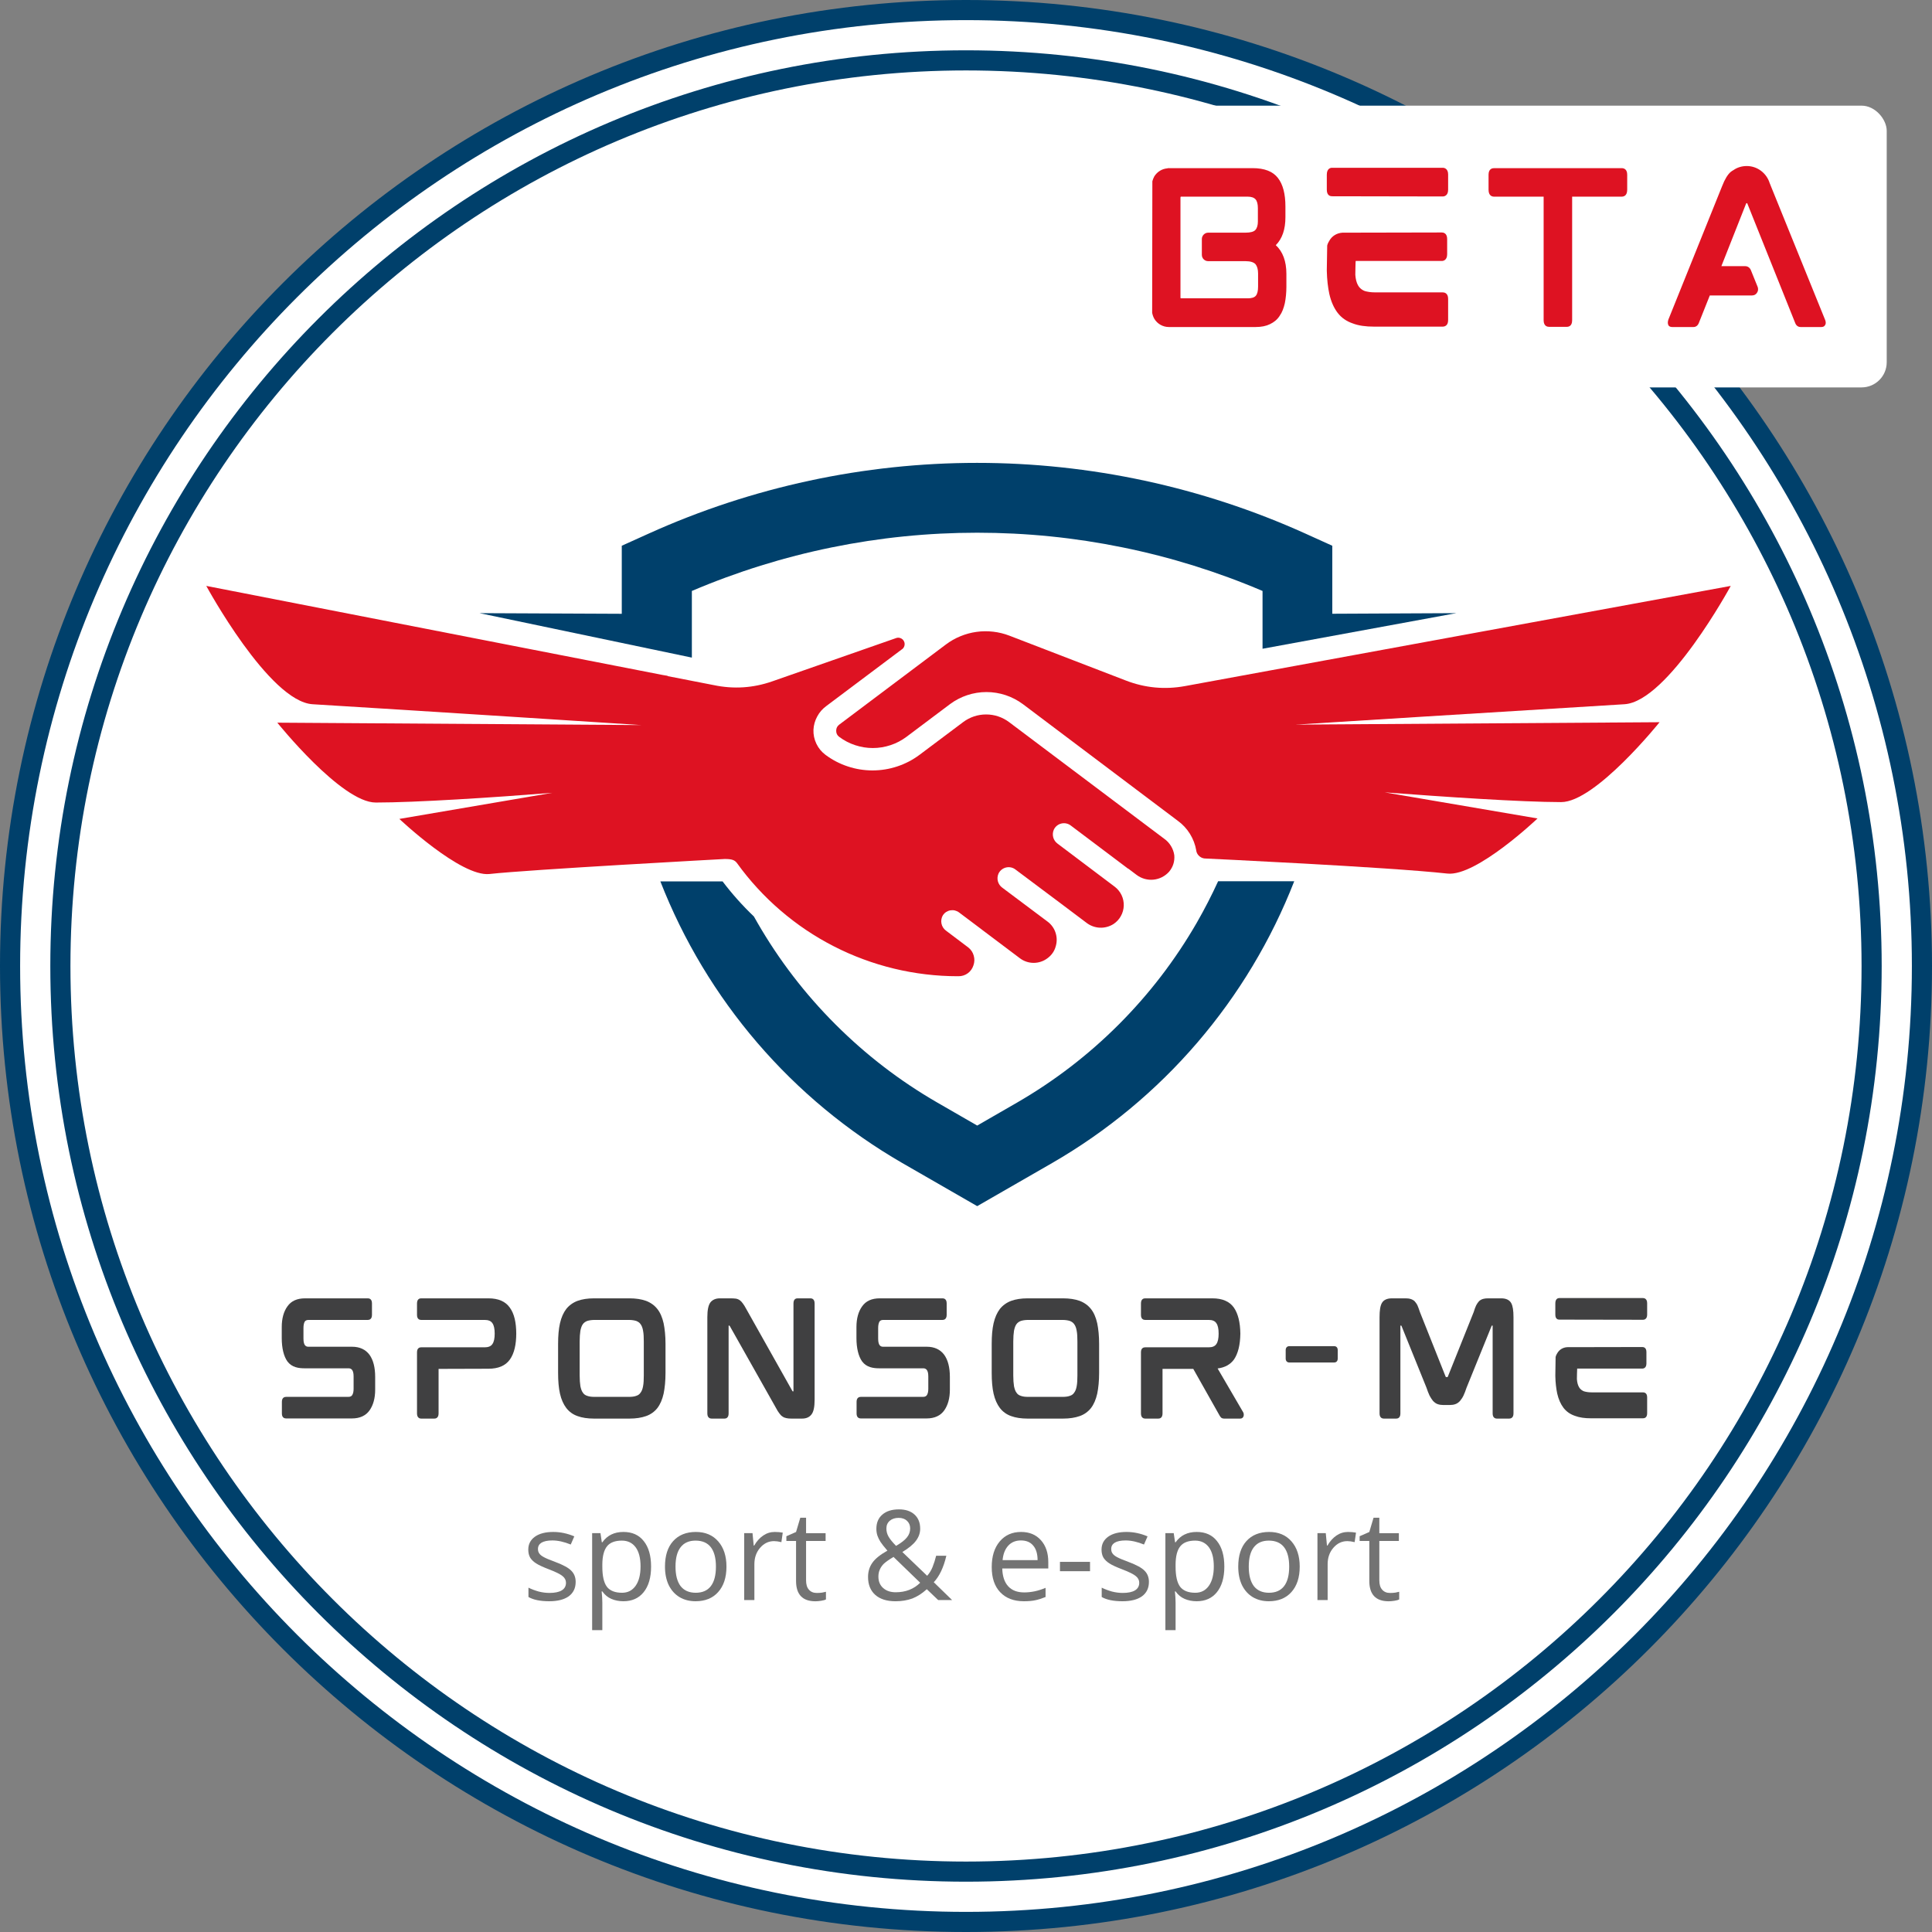 <svg width="384" height="384" viewBox="0 0 384 384" fill="none" xmlns="http://www.w3.org/2000/svg">
<rect x="0" y="0" width="384" height="384" fill="#808080" stroke="none"/>
<path d="M192 382C296.934 382 382 296.934 382 192C382 87.066 296.934 2 192 2C87.066 2 2 87.066 2 192C2 296.934 87.066 382 192 382Z" fill="white" stroke="#00406B" stroke-width="4"/>
<path d="M372 192C372 291.411 291.411 372 192 372C92.589 372 12 291.411 12 192C12 92.589 92.589 12 192 12C291.411 12 372 92.589 372 192Z" fill="white" stroke="#00406B" stroke-width="4"/>
<path d="M137.513 130.705V117.458C141.983 115.551 146.54 113.877 151.184 112.431C155.823 110.985 160.521 109.776 165.284 108.805C170.046 107.833 174.849 107.099 179.684 106.611C184.52 106.123 189.368 105.881 194.226 105.881C199.089 105.881 203.933 106.123 208.773 106.611C213.608 107.099 218.407 107.833 223.169 108.805C227.932 109.776 232.63 110.985 237.274 112.431C241.913 113.877 246.47 115.551 250.94 117.458V128.944L289.444 121.869L264.803 121.988V108.472L259.37 106.013C254.261 103.709 249.047 101.684 243.724 99.933C238.4 98.185 233.004 96.721 227.526 95.544C222.052 94.363 216.528 93.483 210.954 92.889C205.384 92.296 199.801 92 194.199 92C188.598 92 183.01 92.296 177.44 92.889C171.87 93.483 166.346 94.363 160.868 95.544C155.39 96.721 149.993 98.185 144.67 99.933C139.347 101.684 134.133 103.709 129.028 106.013L123.582 108.472V121.997L95.319 121.869L137.513 130.705Z" fill="#00406B"/>
<path d="M242.113 175.152C240.827 177.958 239.413 180.708 237.867 183.4C233.588 190.817 228.424 197.554 222.376 203.612C216.327 209.669 209.594 214.838 202.186 219.126L194.226 223.714L186.267 219.126C178.85 214.842 172.117 209.669 166.059 203.612C160.001 197.559 154.833 190.821 150.55 183.4L149.843 182.159C147.585 180.001 145.509 177.679 143.621 175.189H131.254C133.54 181.037 136.3 186.657 139.534 192.039C142.768 197.417 146.431 202.494 150.518 207.256C154.61 212.019 159.071 216.407 163.901 220.416C168.732 224.421 173.868 227.998 179.301 231.141L194.226 239.73L209.152 231.141C214.594 227.998 219.73 224.421 224.565 220.412C229.405 216.398 233.866 212.01 237.962 207.243C242.054 202.476 245.722 197.399 248.956 192.012C252.194 186.625 254.954 181.005 257.24 175.152H242.113Z" fill="#00406B"/>
<path d="M322.857 139.973C331.515 139.458 344 116.454 344 116.454L235.55 136.361C231.526 137.1 227.603 136.735 223.79 135.266L200.636 126.348C199.595 125.947 198.519 125.682 197.411 125.554C196.302 125.427 195.194 125.436 194.09 125.591C192.986 125.741 191.918 126.033 190.888 126.458C189.852 126.882 188.89 127.429 188 128.1L166.807 144.024C166.397 144.33 166.196 144.74 166.2 145.247C166.196 145.757 166.397 146.163 166.807 146.464C167.77 147.181 168.823 147.733 169.964 148.107C171.104 148.485 172.276 148.677 173.476 148.677C174.68 148.677 175.848 148.485 176.993 148.107C178.133 147.733 179.183 147.181 180.15 146.464L188.817 139.955C189.337 139.567 189.884 139.221 190.459 138.924C191.033 138.623 191.631 138.372 192.247 138.167C192.863 137.962 193.488 137.811 194.131 137.706C194.769 137.601 195.413 137.551 196.065 137.551C196.713 137.551 197.356 137.601 197.994 137.706C198.638 137.811 199.267 137.962 199.883 138.167C200.499 138.372 201.092 138.623 201.666 138.924C202.241 139.221 202.789 139.567 203.313 139.955L234.094 163.137C235.066 163.844 235.873 164.706 236.507 165.728C237.141 166.75 237.561 167.853 237.766 169.039V169.108C237.858 169.564 238.081 169.934 238.442 170.225C238.802 170.513 239.217 170.65 239.678 170.641C239.678 170.641 275.855 172.324 287.683 173.628C293.417 174.262 305.596 162.676 305.596 162.676L275.226 157.49C287.049 158.379 302.321 159.415 310.29 159.424C317.128 159.424 329.85 143.545 329.85 143.545L257.527 144.024C257.527 144.024 304.926 141.05 322.857 139.973Z" fill="#DE1222"/>
<path d="M233.401 170.002C233.31 169.341 233.091 168.725 232.744 168.155C232.397 167.584 231.955 167.105 231.408 166.718L200.567 143.527C199.906 143.03 199.185 142.656 198.405 142.391C197.625 142.131 196.822 142.003 195.996 142.003C195.175 142.003 194.373 142.131 193.592 142.391C192.808 142.656 192.092 143.03 191.43 143.527L182.763 150.027C182.093 150.529 181.386 150.971 180.647 151.359C179.903 151.742 179.137 152.071 178.343 152.331C177.55 152.595 176.738 152.796 175.912 152.928C175.086 153.06 174.256 153.129 173.417 153.129C172.582 153.129 171.747 153.06 170.922 152.928C170.096 152.796 169.289 152.595 168.495 152.331C167.697 152.071 166.93 151.742 166.187 151.359C165.448 150.971 164.741 150.529 164.07 150.027C163.29 149.443 162.688 148.709 162.264 147.833C161.844 146.953 161.648 146.027 161.68 145.05C161.73 144.111 161.981 143.226 162.433 142.396C162.88 141.565 163.486 140.877 164.248 140.32L179.173 129.121C179.461 128.953 179.652 128.711 179.748 128.392C179.844 128.068 179.821 127.762 179.671 127.461C179.525 127.16 179.292 126.95 178.982 126.832C178.667 126.713 178.357 126.718 178.047 126.845L153.515 135.416C149.697 136.753 145.81 137.004 141.851 136.169L132.687 134.381V134.322C132.322 134.271 132.012 134.221 131.775 134.171L41 116.454C41 116.454 53.489 139.458 62.143 139.973C80.056 141.05 127.455 144.115 127.455 144.115L55.118 143.636C55.118 143.636 67.867 159.533 74.692 159.51C82.651 159.51 97.933 158.516 109.756 157.581L79.376 162.767C79.376 162.767 91.587 174.322 97.285 173.715C105.108 172.839 143.963 170.732 144.05 170.732C145.541 170.732 146.038 170.96 146.499 171.567C147.744 173.3 149.09 174.951 150.536 176.52C151.978 178.094 153.51 179.577 155.13 180.963C156.749 182.355 158.441 183.646 160.211 184.836C161.986 186.027 163.819 187.108 165.717 188.079C167.619 189.056 169.567 189.913 171.569 190.652C173.567 191.396 175.606 192.016 177.677 192.518C179.753 193.019 181.851 193.398 183.968 193.649C186.089 193.904 188.214 194.032 190.345 194.032H190.495C190.828 194.037 191.152 193.991 191.471 193.891C191.791 193.79 192.083 193.644 192.352 193.448C192.621 193.252 192.854 193.019 193.045 192.746C193.237 192.477 193.383 192.18 193.483 191.861C193.702 191.227 193.72 190.588 193.538 189.945C193.36 189.297 193.004 188.764 192.484 188.339L188.037 184.982C187.799 184.813 187.603 184.603 187.444 184.357C187.288 184.111 187.179 183.846 187.124 183.559C187.065 183.271 187.06 182.984 187.115 182.697C187.165 182.405 187.27 182.136 187.421 181.889C187.594 181.634 187.808 181.424 188.064 181.26C188.324 181.096 188.602 180.986 188.903 180.936C189.204 180.886 189.505 180.895 189.802 180.968C190.098 181.041 190.372 181.169 190.614 181.351L195.025 184.667L195.23 184.827L202.725 190.47C203.117 190.762 203.546 190.99 204.016 191.145C204.481 191.3 204.96 191.377 205.452 191.377C205.941 191.377 206.42 191.3 206.885 191.145C207.355 190.99 207.783 190.762 208.176 190.47C209.042 189.84 209.608 189.01 209.868 187.97C209.987 187.537 210.037 187.094 210.023 186.642C210.009 186.195 209.927 185.758 209.781 185.333C209.64 184.905 209.435 184.512 209.17 184.147C208.906 183.782 208.595 183.463 208.235 183.194L199.203 176.425C198.989 176.27 198.806 176.083 198.66 175.864C198.51 175.649 198.405 175.412 198.336 175.157C198.268 174.901 198.245 174.641 198.268 174.381C198.291 174.116 198.355 173.866 198.464 173.628C198.61 173.327 198.811 173.067 199.071 172.857C199.331 172.648 199.623 172.502 199.947 172.424C200.275 172.347 200.599 172.337 200.927 172.406C201.256 172.474 201.552 172.611 201.817 172.812L210.881 179.599L215.917 183.39C216.3 183.691 216.719 183.924 217.171 184.093C217.627 184.261 218.097 184.362 218.581 184.384C219.069 184.407 219.543 184.357 220.013 184.229C220.483 184.106 220.921 183.91 221.331 183.65C221.632 183.449 221.906 183.217 222.148 182.952C222.394 182.688 222.608 182.396 222.782 182.076C222.96 181.762 223.096 181.429 223.192 181.082C223.288 180.735 223.343 180.379 223.357 180.015C223.366 179.654 223.338 179.298 223.265 178.943C223.192 178.587 223.078 178.249 222.923 177.921C222.768 177.592 222.576 177.291 222.348 177.008C222.125 176.726 221.865 176.475 221.578 176.256L210.206 167.685C209.991 167.53 209.809 167.343 209.663 167.128C209.512 166.909 209.403 166.672 209.334 166.421C209.266 166.166 209.243 165.906 209.266 165.641C209.289 165.381 209.353 165.126 209.462 164.888C209.603 164.587 209.809 164.327 210.064 164.118C210.324 163.908 210.616 163.762 210.945 163.684C211.268 163.607 211.592 163.598 211.921 163.666C212.249 163.734 212.546 163.871 212.815 164.072L224.223 172.661H224.273L225.925 173.907C226.408 174.267 226.937 174.527 227.517 174.687C228.096 174.846 228.68 174.897 229.277 174.837C229.875 174.773 230.441 174.609 230.974 174.335C231.508 174.057 231.978 173.697 232.375 173.25C233.155 172.306 233.497 171.224 233.401 170.002Z" fill="#DE1222"/>
<path d="M69.989 267.675H61.3C60.864 267.675 60.316 267.501 60.316 266.081V263.936C60.316 263.414 60.402 263.011 60.546 262.719C60.664 262.545 60.838 262.345 61.33 262.345H73.118C73.351 262.345 73.932 262.256 73.932 261.358V259.042C73.932 258.143 73.351 258.055 73.118 258.055H60.635C59.041 258.055 57.883 258.576 57.128 259.649C56.374 260.692 56 262.083 56 263.762V265.966C56 267.964 56.403 269.587 57.128 270.601C58.027 271.788 59.359 271.962 60.576 271.962H69.268C69.701 271.962 70.281 272.136 70.281 273.556V276.046C70.281 276.567 70.193 276.974 70.019 277.263C69.904 277.436 69.73 277.64 69.238 277.64H56.869C56.607 277.64 56.026 277.725 56.026 278.624V280.943C56.026 281.842 56.607 281.927 56.869 281.927H69.934C71.528 281.927 72.715 281.376 73.466 280.303C74.191 279.26 74.568 277.899 74.568 276.22V273.671C74.568 271.788 74.191 270.309 73.437 269.266C72.656 268.223 71.498 267.675 69.989 267.675Z" fill="#404041"/>
<path d="M97.076 258.055H83.694C83.461 258.055 82.883 258.143 82.883 259.071V261.358C82.883 262.256 83.461 262.345 83.694 262.345H96.325C97.047 262.345 97.568 262.545 97.86 262.981C98.178 263.414 98.323 264.11 98.323 265.067C98.323 266.022 98.178 266.717 97.86 267.154C97.568 267.586 97.047 267.79 96.325 267.79H83.694C83.461 267.79 82.883 267.875 82.883 268.774V280.943C82.883 281.842 83.461 281.956 83.694 281.956H86.357C86.59 281.956 87.171 281.842 87.171 280.943V272.077L97.076 272.047C99.047 272.047 100.468 271.441 101.337 270.224C102.206 269.007 102.61 267.268 102.61 264.979V265.153C102.61 262.837 102.206 261.099 101.337 259.911C100.468 258.665 99.047 258.055 97.076 258.055Z" fill="#404041"/>
<path d="M130.652 260.17C130.075 259.445 129.32 258.898 128.392 258.55C127.493 258.229 126.394 258.055 125.118 258.055H118.05C116.777 258.055 115.705 258.229 114.806 258.55C113.878 258.898 113.127 259.445 112.546 260.17C111.995 260.895 111.562 261.85 111.3 263.011C111.041 264.139 110.926 265.5 110.926 267.124V272.861C110.926 274.481 111.041 275.872 111.3 277.003C111.562 278.161 111.995 279.116 112.546 279.841C113.127 280.595 113.878 281.146 114.806 281.464C115.675 281.782 116.777 281.956 118.05 281.956H125.118C126.394 281.956 127.493 281.782 128.392 281.464C129.32 281.146 130.075 280.595 130.652 279.87C131.232 279.116 131.636 278.161 131.898 277.003C132.131 275.872 132.276 274.481 132.276 272.861V267.124C132.276 265.53 132.131 264.139 131.898 263.011C131.636 261.85 131.232 260.895 130.652 260.17ZM127.959 266.632V273.382C127.959 274.222 127.929 274.944 127.815 275.524C127.726 276.046 127.552 276.508 127.319 276.8C127.119 277.118 126.827 277.322 126.453 277.436C126.076 277.581 125.584 277.64 124.974 277.64H118.194C117.588 277.64 117.096 277.581 116.718 277.436C116.341 277.322 116.052 277.118 115.849 276.8C115.616 276.508 115.472 276.046 115.357 275.524C115.269 274.944 115.213 274.222 115.213 273.382V266.632C115.213 265.792 115.269 265.067 115.357 264.487C115.472 263.936 115.616 263.503 115.849 263.185C116.052 262.893 116.341 262.693 116.718 262.545C117.096 262.43 117.588 262.345 118.194 262.345H124.974C125.584 262.345 126.076 262.43 126.453 262.545C126.827 262.693 127.119 262.893 127.319 263.185C127.552 263.503 127.726 263.936 127.815 264.487C127.929 265.067 127.959 265.792 127.959 266.632Z" fill="#404041"/>
<path d="M161.1 258.055H158.522C158.26 258.055 157.709 258.143 157.709 259.071V276.482C157.709 276.508 157.709 276.508 157.709 276.538H157.564C157.535 276.538 157.505 276.538 157.479 276.452L148.325 260.17C148.092 259.737 147.888 259.39 147.685 259.127C147.485 258.839 147.282 258.606 147.078 258.461C146.845 258.288 146.586 258.173 146.268 258.114C145.976 258.084 145.628 258.055 145.255 258.055H143.08C142.24 258.055 141.604 258.347 141.197 258.868C140.79 259.419 140.59 260.374 140.59 261.794V280.943C140.59 281.842 141.168 281.956 141.43 281.956H144.008C144.267 281.956 144.818 281.842 144.818 280.943V263.532C144.818 263.503 144.818 263.473 144.818 263.473H144.963C144.963 263.473 144.992 263.473 145.051 263.562L154.232 279.841C154.465 280.303 154.698 280.651 154.901 280.913C155.101 281.202 155.305 281.405 155.537 281.55C155.77 281.723 156.029 281.812 156.318 281.868C156.58 281.927 156.899 281.956 157.305 281.956H159.418C160.257 281.956 160.897 281.668 161.3 281.117C161.707 280.595 161.911 279.637 161.911 278.22V259.071C161.911 258.143 161.33 258.055 161.1 258.055Z" fill="#404041"/>
<path d="M184.215 267.675H175.526C175.09 267.675 174.542 267.501 174.542 266.081V263.936C174.542 263.414 174.628 263.011 174.772 262.719C174.89 262.545 175.064 262.345 175.556 262.345H187.344C187.577 262.345 188.158 262.256 188.158 261.358V259.042C188.158 258.143 187.577 258.055 187.344 258.055H174.86C173.266 258.055 172.109 258.576 171.354 259.649C170.6 260.692 170.226 262.083 170.226 263.762V265.966C170.226 267.964 170.629 269.587 171.354 270.601C172.253 271.788 173.585 271.962 174.801 271.962H183.494C183.926 271.962 184.507 272.136 184.507 273.556V276.046C184.507 276.567 184.418 276.974 184.245 277.263C184.13 277.436 183.956 277.64 183.464 277.64H171.095C170.833 277.64 170.252 277.725 170.252 278.624V280.943C170.252 281.842 170.833 281.927 171.095 281.927H184.159C185.753 281.927 186.941 281.376 187.692 280.303C188.417 279.26 188.794 277.899 188.794 276.22V273.671C188.794 271.788 188.417 270.309 187.662 269.266C186.882 268.223 185.724 267.675 184.215 267.675Z" fill="#404041"/>
<path d="M216.836 260.17C216.258 259.445 215.504 258.898 214.576 258.55C213.677 258.229 212.578 258.055 211.302 258.055H204.234C202.961 258.055 201.888 258.229 200.99 258.55C200.061 258.898 199.31 259.445 198.73 260.17C198.179 260.895 197.746 261.85 197.483 263.011C197.224 264.139 197.109 265.5 197.109 267.124V272.861C197.109 274.481 197.224 275.872 197.483 277.003C197.746 278.161 198.179 279.116 198.73 279.841C199.31 280.595 200.061 281.146 200.99 281.464C201.859 281.782 202.961 281.956 204.234 281.956H211.302C212.578 281.956 213.677 281.782 214.576 281.464C215.504 281.146 216.258 280.595 216.836 279.87C217.416 279.116 217.82 278.161 218.082 277.003C218.315 275.872 218.459 274.481 218.459 272.861V267.124C218.459 265.53 218.315 264.139 218.082 263.011C217.82 261.85 217.416 260.895 216.836 260.17ZM214.143 266.632V273.382C214.143 274.222 214.113 274.944 213.998 275.524C213.91 276.046 213.736 276.508 213.503 276.8C213.303 277.118 213.011 277.322 212.637 277.436C212.26 277.581 211.768 277.64 211.158 277.64H204.378C203.771 277.64 203.279 277.581 202.902 277.436C202.525 277.322 202.236 277.118 202.033 276.8C201.8 276.508 201.656 276.046 201.541 275.524C201.452 274.944 201.396 274.222 201.396 273.382V266.632C201.396 265.792 201.452 265.067 201.541 264.487C201.656 263.936 201.8 263.503 202.033 263.185C202.236 262.893 202.525 262.693 202.902 262.545C203.279 262.43 203.771 262.345 204.378 262.345H211.158C211.768 262.345 212.26 262.43 212.637 262.545C213.011 262.693 213.303 262.893 213.503 263.185C213.736 263.503 213.91 263.936 213.998 264.487C214.113 265.067 214.143 265.792 214.143 266.632Z" fill="#404041"/>
<path d="M246.53 264.979C246.53 265.008 246.53 265.038 246.53 265.067C246.53 265.097 246.53 265.123 246.53 265.153V264.979ZM247.081 280.68L242.01 271.992C243.43 271.818 244.532 271.208 245.254 270.224C246.067 269.036 246.5 267.327 246.53 265.067C246.5 262.807 246.067 261.099 245.254 259.911C244.385 258.665 242.938 258.055 240.967 258.055H227.614C227.351 258.055 226.774 258.143 226.774 259.071V261.358C226.774 262.256 227.351 262.345 227.614 262.345H240.216C240.967 262.345 241.459 262.545 241.751 262.981C242.069 263.414 242.213 264.11 242.213 265.067C242.213 266.022 242.069 266.717 241.751 267.154C241.459 267.586 240.967 267.79 240.216 267.79H227.614C227.351 267.79 226.774 267.875 226.774 268.774V280.943C226.774 281.842 227.351 281.956 227.614 281.956H230.248C230.51 281.956 231.061 281.842 231.061 280.943V272.077H237.172L242.416 281.376C242.531 281.55 242.62 281.694 242.735 281.782C242.879 281.897 243.082 281.956 243.341 281.956H246.53C246.877 281.956 247.136 281.723 247.196 281.376C247.225 281.087 247.196 280.854 247.081 280.68Z" fill="#404041"/>
<path d="M256.262 270.806H265.158C265.62 270.806 265.882 270.514 265.882 270.022V268.343C265.882 267.851 265.62 267.559 265.158 267.559H256.262C255.829 267.559 255.54 267.851 255.54 268.343V270.022C255.54 270.514 255.829 270.806 256.262 270.806Z" fill="#404041"/>
<path d="M298.384 258.055H295.776C295.373 258.055 295.055 258.084 294.763 258.173C294.474 258.258 294.212 258.402 293.982 258.606C293.779 258.839 293.575 259.098 293.401 259.445C293.228 259.793 293.083 260.229 292.909 260.78L287.783 273.582C287.753 273.7 287.724 273.7 287.694 273.7H287.406C287.406 273.7 287.346 273.7 287.317 273.582L282.22 260.78C282.046 260.229 281.872 259.793 281.728 259.445C281.554 259.098 281.351 258.839 281.147 258.606C280.918 258.402 280.626 258.258 280.337 258.173C280.048 258.084 279.701 258.055 279.324 258.055H276.657C275.673 258.055 275.007 258.376 274.659 258.983C274.341 259.534 274.197 260.459 274.197 261.794V280.943C274.197 281.842 274.774 281.956 275.036 281.956H277.526C277.788 281.956 278.339 281.842 278.339 280.943V263.532C278.339 263.503 278.339 263.473 278.339 263.473H278.484C278.513 263.473 278.54 263.473 278.569 263.562L283.522 275.813C283.725 276.423 283.929 276.944 284.132 277.377C284.365 277.814 284.595 278.161 284.827 278.45C285.116 278.739 285.408 278.971 285.756 279.086C286.103 279.204 286.477 279.26 286.914 279.26H288.101C288.534 279.26 288.941 279.204 289.259 279.086C289.606 278.971 289.925 278.739 290.187 278.45C290.417 278.161 290.679 277.814 290.882 277.377C291.086 276.944 291.286 276.423 291.489 275.813L296.472 263.532C296.472 263.473 296.501 263.473 296.531 263.473H296.675C296.675 263.473 296.675 263.503 296.675 263.532V280.943C296.675 281.842 297.255 281.956 297.485 281.956H299.978C300.24 281.956 300.818 281.842 300.818 280.943V261.794C300.818 260.459 300.673 259.534 300.355 258.983C300.007 258.376 299.342 258.055 298.384 258.055Z" fill="#404041"/>
<path d="M326.544 276.742H316.346C315.736 276.742 315.244 276.657 314.838 276.539C314.464 276.394 314.201 276.191 313.972 275.902C313.739 275.584 313.565 275.148 313.476 274.6C313.45 274.453 313.45 274.253 313.421 274.105C313.421 274.105 313.45 272.019 313.476 272.019H326.426C326.659 272.019 327.239 271.904 327.239 271.005V268.719C327.239 267.82 326.659 267.732 326.426 267.732L311.479 267.761C310.639 267.82 309.914 268.253 309.508 268.978C309.363 269.211 309.248 269.441 309.189 269.703L309.134 273.354V273.498C309.16 274.859 309.307 276.017 309.508 276.975C309.77 278.133 310.203 279.087 310.754 279.812C311.335 280.567 312.086 281.088 313.014 281.406C313.913 281.754 314.985 281.898 316.258 281.898H326.544C326.803 281.898 327.384 281.813 327.384 280.914V277.726C327.384 276.831 326.803 276.742 326.544 276.742ZM326.57 258H309.914C309.681 258 309.134 258.115 309.134 259.043V261.303C309.134 262.198 309.681 262.287 309.914 262.287L326.57 262.317C326.803 262.317 327.384 262.198 327.384 261.303V259.014C327.384 258.115 326.803 258 326.57 258Z" fill="#404041"/>
<path d="M114.418 314.412C114.418 315.653 113.954 316.606 113.034 317.282C112.106 317.94 110.815 318.26 109.152 318.26C107.397 318.26 106.021 317.982 105.034 317.417V315.56C105.684 315.881 106.367 316.134 107.093 316.336C107.836 316.522 108.545 316.606 109.22 316.606C110.275 316.606 111.085 316.438 111.65 316.1C112.207 315.762 112.494 315.256 112.494 314.581C112.494 314.066 112.266 313.627 111.819 313.264C111.363 312.885 110.486 312.446 109.186 311.948C107.945 311.475 107.068 311.07 106.553 310.732C106.03 310.395 105.641 310.015 105.371 309.585C105.118 309.137 105 308.606 105 307.998C105 306.918 105.439 306.065 106.317 305.433C107.194 304.808 108.41 304.487 109.962 304.487C111.38 304.487 112.773 304.783 114.148 305.365L113.439 306.985C112.106 306.445 110.891 306.175 109.794 306.175C108.848 306.175 108.123 306.327 107.633 306.614C107.16 306.909 106.924 307.323 106.924 307.863C106.924 308.226 107.009 308.53 107.194 308.775C107.371 309.028 107.667 309.264 108.072 309.483C108.477 309.711 109.253 310.04 110.401 310.462C111.971 311.053 113.034 311.636 113.574 312.218C114.131 312.783 114.418 313.518 114.418 314.412Z" fill="#737373"/>
<path d="M123.904 318.26C123.026 318.26 122.225 318.1 121.507 317.788C120.781 317.476 120.191 316.978 119.718 316.303H119.583C119.667 317.096 119.718 317.839 119.718 318.531V323.999H117.693V304.724H119.347L119.617 306.547H119.718C120.233 305.829 120.832 305.314 121.507 304.994C122.199 304.656 123.001 304.487 123.904 304.487C125.659 304.487 127.01 305.095 127.955 306.31C128.917 307.509 129.407 309.197 129.407 311.374C129.407 313.56 128.909 315.256 127.921 316.471C126.951 317.67 125.609 318.26 123.904 318.26ZM123.6 306.209C122.25 306.209 121.271 306.58 120.663 307.323C120.056 308.066 119.735 309.264 119.718 310.901V311.374C119.718 313.247 120.022 314.581 120.63 315.391C121.254 316.184 122.258 316.573 123.634 316.573C124.782 316.573 125.676 316.117 126.335 315.189C126.984 314.269 127.314 312.986 127.314 311.34C127.314 309.678 126.984 308.403 126.335 307.526C125.676 306.648 124.765 306.209 123.6 306.209Z" fill="#737373"/>
<path d="M144.39 311.374C144.39 313.534 143.833 315.222 142.736 316.438C141.656 317.653 140.154 318.26 138.247 318.26C137.048 318.26 135.993 317.99 135.073 317.45C134.145 316.893 133.428 316.092 132.913 315.053C132.415 313.999 132.17 312.775 132.17 311.374C132.17 309.197 132.71 307.509 133.791 306.31C134.888 305.095 136.398 304.487 138.314 304.487C140.179 304.487 141.656 305.112 142.736 306.344C143.833 307.585 144.39 309.264 144.39 311.374ZM134.263 311.374C134.263 313.062 134.601 314.361 135.276 315.256C135.968 316.134 136.972 316.573 138.28 316.573C139.605 316.573 140.61 316.134 141.285 315.256C141.96 314.378 142.297 313.087 142.297 311.374C142.297 309.686 141.96 308.403 141.285 307.526C140.61 306.648 139.597 306.209 138.247 306.209C136.938 306.209 135.951 306.648 135.276 307.526C134.601 308.386 134.263 309.669 134.263 311.374Z" fill="#737373"/>
<path d="M153.991 304.487C154.573 304.487 155.105 304.538 155.578 304.622L155.308 306.513C154.742 306.378 154.261 306.31 153.856 306.31C152.776 306.31 151.847 306.749 151.088 307.627C150.32 308.504 149.94 309.602 149.94 310.901V318.024H147.915V304.724H149.569L149.805 307.188H149.906C150.396 306.336 150.995 305.669 151.695 305.196C152.387 304.724 153.155 304.487 153.991 304.487Z" fill="#737373"/>
<path d="M162.341 316.613C162.695 316.613 163.049 316.596 163.387 316.545C163.725 316.478 163.978 316.427 164.163 316.377V317.896C163.961 318.014 163.64 318.098 163.218 318.166C162.788 318.233 162.408 318.267 162.07 318.267C159.505 318.267 158.222 316.917 158.222 314.216V306.283H156.298V305.338L158.222 304.494L159.066 301.658H160.214V304.73H164.096V306.283H160.214V314.115C160.214 314.925 160.399 315.55 160.788 315.972C161.167 316.402 161.682 316.613 162.341 316.613Z" fill="#737373"/>
<path d="M176.177 303.815C176.177 304.38 176.32 304.92 176.615 305.435C176.902 305.933 177.4 306.541 178.101 307.258C179.13 306.65 179.856 306.093 180.261 305.57C180.683 305.055 180.903 304.456 180.903 303.781C180.903 303.156 180.683 302.65 180.261 302.262C179.856 301.882 179.299 301.688 178.607 301.688C177.881 301.688 177.299 301.882 176.852 302.262C176.396 302.65 176.177 303.165 176.177 303.815ZM178.033 316.474C179.991 316.474 181.612 315.849 182.894 314.583L177.594 309.452C176.691 309.992 176.05 310.448 175.67 310.802C175.307 311.165 175.037 311.562 174.86 311.984C174.674 312.389 174.59 312.853 174.59 313.368C174.59 314.313 174.902 315.073 175.535 315.63C176.16 316.195 176.995 316.474 178.033 316.474ZM172.531 313.436C172.531 312.381 172.809 311.444 173.375 310.634C173.932 309.824 174.936 309.013 176.379 308.203C175.704 307.418 175.24 306.836 174.995 306.448C174.742 306.043 174.539 305.629 174.387 305.199C174.252 304.777 174.185 304.338 174.185 303.882C174.185 302.667 174.573 301.722 175.366 301.046C176.151 300.354 177.257 300 178.675 300C179.974 300 181.004 300.338 181.747 301.013C182.506 301.688 182.894 302.633 182.894 303.848C182.894 304.709 182.607 305.503 182.05 306.245C181.51 306.971 180.607 307.714 179.35 308.473L184.278 313.199C184.726 312.71 185.089 312.119 185.359 311.444C185.629 310.769 185.865 310.026 186.068 309.216H188.093C187.553 311.537 186.717 313.292 185.595 314.482L189.241 318.027H186.473L184.211 315.866C183.266 316.727 182.295 317.343 181.308 317.723C180.312 318.077 179.215 318.263 177.999 318.263C176.261 318.263 174.911 317.841 173.949 316.98C173.003 316.128 172.531 314.946 172.531 313.436Z" fill="#737373"/>
<path d="M203.493 318.26C201.51 318.26 199.949 317.67 198.801 316.471C197.67 315.281 197.113 313.619 197.113 311.475C197.113 309.34 197.636 307.644 198.7 306.378C199.755 305.12 201.173 304.487 202.953 304.487C204.616 304.487 205.932 305.044 206.903 306.141C207.865 307.222 208.355 308.665 208.355 310.462V311.745H199.206C199.248 313.298 199.645 314.48 200.388 315.29C201.13 316.1 202.185 316.505 203.561 316.505C204.979 316.505 206.397 316.201 207.814 315.594V317.417C207.089 317.712 206.413 317.923 205.789 318.058C205.156 318.193 204.388 318.26 203.493 318.26ZM202.92 306.175C201.856 306.175 201.012 306.53 200.388 307.222C199.755 307.922 199.383 308.876 199.274 310.091H206.228C206.228 308.834 205.932 307.863 205.35 307.188C204.785 306.513 203.974 306.175 202.92 306.175Z" fill="#737373"/>
<path d="M210.676 312.288V310.432H216.652V312.288H210.676Z" fill="#737373"/>
<path d="M228.357 314.412C228.357 315.653 227.893 316.606 226.973 317.282C226.045 317.94 224.754 318.26 223.091 318.26C221.336 318.26 219.96 317.982 218.973 317.417V315.56C219.622 315.881 220.306 316.134 221.032 316.336C221.774 316.522 222.483 316.606 223.159 316.606C224.213 316.606 225.024 316.438 225.589 316.1C226.146 315.762 226.433 315.256 226.433 314.581C226.433 314.066 226.205 313.627 225.758 313.264C225.302 312.885 224.424 312.446 223.125 311.948C221.884 311.475 221.006 311.07 220.492 310.732C219.968 310.395 219.58 310.015 219.31 309.585C219.057 309.137 218.939 308.606 218.939 307.998C218.939 306.918 219.378 306.065 220.255 305.433C221.133 304.808 222.348 304.487 223.901 304.487C225.319 304.487 226.712 304.783 228.087 305.365L227.378 306.985C226.045 306.445 224.83 306.175 223.732 306.175C222.787 306.175 222.061 306.327 221.572 306.614C221.099 306.909 220.863 307.323 220.863 307.863C220.863 308.226 220.947 308.53 221.133 308.775C221.31 309.028 221.606 309.264 222.011 309.483C222.416 309.711 223.192 310.04 224.34 310.462C225.91 311.053 226.973 311.636 227.513 312.218C228.07 312.783 228.357 313.518 228.357 314.412Z" fill="#737373"/>
<path d="M237.843 318.26C236.965 318.26 236.163 318.1 235.446 317.788C234.72 317.476 234.13 316.978 233.657 316.303H233.522C233.606 317.096 233.657 317.839 233.657 318.531V323.999H231.631V304.724H233.286L233.556 306.547H233.657C234.172 305.829 234.771 305.314 235.446 304.994C236.138 304.656 236.94 304.487 237.843 304.487C239.598 304.487 240.949 305.095 241.894 306.31C242.856 307.509 243.345 309.197 243.345 311.374C243.345 313.56 242.847 315.256 241.86 316.471C240.89 317.67 239.548 318.26 237.843 318.26ZM237.539 306.209C236.189 306.209 235.21 306.58 234.602 307.323C233.994 308.066 233.674 309.264 233.657 310.901V311.374C233.657 313.247 233.961 314.581 234.568 315.391C235.193 316.184 236.197 316.573 237.573 316.573C238.721 316.573 239.615 316.117 240.273 315.189C240.923 314.269 241.252 312.986 241.252 311.34C241.252 309.678 240.923 308.403 240.273 307.526C239.615 306.648 238.704 306.209 237.539 306.209Z" fill="#737373"/>
<path d="M258.329 311.374C258.329 313.534 257.772 315.222 256.675 316.438C255.595 317.653 254.092 318.26 252.185 318.26C250.987 318.26 249.932 317.99 249.012 317.45C248.084 316.893 247.366 316.092 246.851 315.053C246.353 313.999 246.109 312.775 246.109 311.374C246.109 309.197 246.649 307.509 247.729 306.31C248.826 305.095 250.337 304.487 252.253 304.487C254.118 304.487 255.595 305.112 256.675 306.344C257.772 307.585 258.329 309.264 258.329 311.374ZM248.202 311.374C248.202 313.062 248.539 314.361 249.214 315.256C249.906 316.134 250.911 316.573 252.219 316.573C253.544 316.573 254.548 316.134 255.223 315.256C255.898 314.378 256.236 313.087 256.236 311.374C256.236 309.686 255.898 308.403 255.223 307.526C254.548 306.648 253.535 306.209 252.185 306.209C250.877 306.209 249.89 306.648 249.214 307.526C248.539 308.386 248.202 309.669 248.202 311.374Z" fill="#737373"/>
<path d="M267.93 304.487C268.512 304.487 269.044 304.538 269.516 304.622L269.246 306.513C268.681 306.378 268.2 306.31 267.795 306.31C266.714 306.31 265.786 306.749 265.027 307.627C264.259 308.504 263.879 309.602 263.879 310.901V318.024H261.853V304.724H263.508L263.744 307.188H263.845C264.335 306.336 264.934 305.669 265.634 305.196C266.326 304.724 267.094 304.487 267.93 304.487Z" fill="#737373"/>
<path d="M276.279 316.613C276.634 316.613 276.988 316.596 277.326 316.545C277.663 316.478 277.916 316.427 278.102 316.377V317.896C277.9 318.014 277.579 318.098 277.157 318.166C276.726 318.233 276.347 318.267 276.009 318.267C273.444 318.267 272.161 316.917 272.161 314.216V306.283H270.237V305.338L272.161 304.494L273.005 301.658H274.152V304.73H278.035V306.283H274.152V314.115C274.152 314.925 274.338 315.55 274.726 315.972C275.106 316.402 275.621 316.613 276.279 316.613Z" fill="#737373"/>
<rect x="217" y="21" width="158" height="56" rx="5" fill="white"/>
<path d="M255.487 43.179V41.038C255.487 38.551 254.991 36.635 253.996 35.372C253 34.073 251.316 33.42 248.978 33.42H232.061V33.459C230.952 33.534 229.996 34.148 229.421 35.065C229.268 35.372 229.114 35.718 229.039 36.025L229 62.166C229.079 62.587 229.228 63.008 229.421 63.35C230.035 64.385 231.145 64.999 232.329 64.999H249.553C250.702 64.999 251.658 64.806 252.425 64.424C253.228 64.043 253.881 63.504 254.338 62.779C254.838 62.087 255.141 61.249 255.373 60.253C255.562 59.293 255.68 58.183 255.68 56.999V54.433C255.68 51.907 254.952 49.994 253.575 48.731C254.873 47.429 255.487 45.556 255.487 43.179ZM234.627 59.104V39.315C234.627 39.161 234.667 39.086 234.702 39.086H247.987C248.711 39.086 249.25 39.275 249.553 39.622C249.86 39.964 250.013 40.578 250.013 41.381V44.021C250.013 44.749 249.86 45.324 249.517 45.705C249.211 46.051 248.557 46.244 247.566 46.244H240.14C239.452 46.244 238.877 46.819 238.877 47.508V50.644C238.877 51.372 239.452 51.907 240.14 51.907H247.566C248.557 51.907 249.211 52.139 249.553 52.521C249.86 52.903 250.053 53.516 250.053 54.358V56.959C250.053 57.841 249.899 58.451 249.592 58.797C249.285 59.144 248.75 59.293 247.987 59.293H234.667C234.667 59.293 234.627 59.258 234.627 59.104Z" fill="#DE1222"/>
<path d="M286.718 58.11H273.244C272.441 58.11 271.788 57.996 271.253 57.843C270.757 57.65 270.411 57.382 270.104 57C269.801 56.579 269.569 56.005 269.454 55.277C269.415 55.088 269.415 54.816 269.38 54.627C269.38 54.627 269.415 51.869 269.454 51.869H286.564C286.871 51.869 287.634 51.719 287.634 50.531V47.509C287.634 46.321 286.871 46.206 286.564 46.206L266.814 46.246C265.704 46.321 264.748 46.895 264.213 47.851C264.02 48.158 263.867 48.465 263.792 48.808L263.713 53.632V53.825C263.753 55.623 263.941 57.154 264.213 58.417C264.555 59.948 265.13 61.211 265.858 62.167C266.621 63.163 267.617 63.851 268.844 64.272C270.029 64.733 271.446 64.922 273.13 64.922H286.718C287.06 64.922 287.827 64.808 287.827 63.623V59.413C287.827 58.224 287.06 58.11 286.718 58.11ZM286.757 33.347H264.748C264.441 33.347 263.713 33.5 263.713 34.724V37.711C263.713 38.895 264.441 39.009 264.748 39.009L286.757 39.049C287.06 39.049 287.827 38.895 287.827 37.711V34.685C287.827 33.5 287.06 33.347 286.757 33.347Z" fill="#DE1222"/>
<path d="M322.31 33.42H296.972C296.629 33.42 295.862 33.534 295.862 34.722V37.709C295.862 38.972 296.629 39.086 296.972 39.086H306.809V63.657C306.809 64.845 307.577 64.96 307.88 64.96H311.402C311.748 64.96 312.476 64.845 312.476 63.657V39.086H322.31C322.656 39.086 323.419 38.972 323.419 37.709V34.722C323.419 33.534 322.656 33.42 322.31 33.42Z" fill="#DE1222"/>
<path d="M351.973 36.982C351.894 36.789 351.82 36.561 351.741 36.408C351.131 34.417 349.293 33 347.188 33C346.232 33 345.311 33.268 344.548 33.803C344.315 33.921 344.127 34.074 343.973 34.188C343.399 34.684 342.824 35.605 342.289 36.982L331.609 63.505C331.495 63.851 331.456 64.193 331.534 64.425C331.57 64.654 331.763 65 332.376 65H336.587C337.083 65 337.464 64.693 337.657 64.193L339.837 58.724H348.219C348.64 58.724 349.026 58.531 349.215 58.184C349.447 57.882 349.482 57.46 349.368 57.075L347.991 53.671C347.798 53.211 347.377 52.904 346.881 52.904H342.135L347.035 40.504C347.074 40.425 347.109 40.386 347.109 40.386H347.263C347.263 40.386 347.263 40.386 347.302 40.465L356.794 64.158C356.986 64.693 357.368 65 357.903 65H362C362.614 65 362.767 64.614 362.842 64.425C362.92 64.193 362.881 63.851 362.728 63.505L351.973 36.982Z" fill="#DE1222"/>
</svg>

